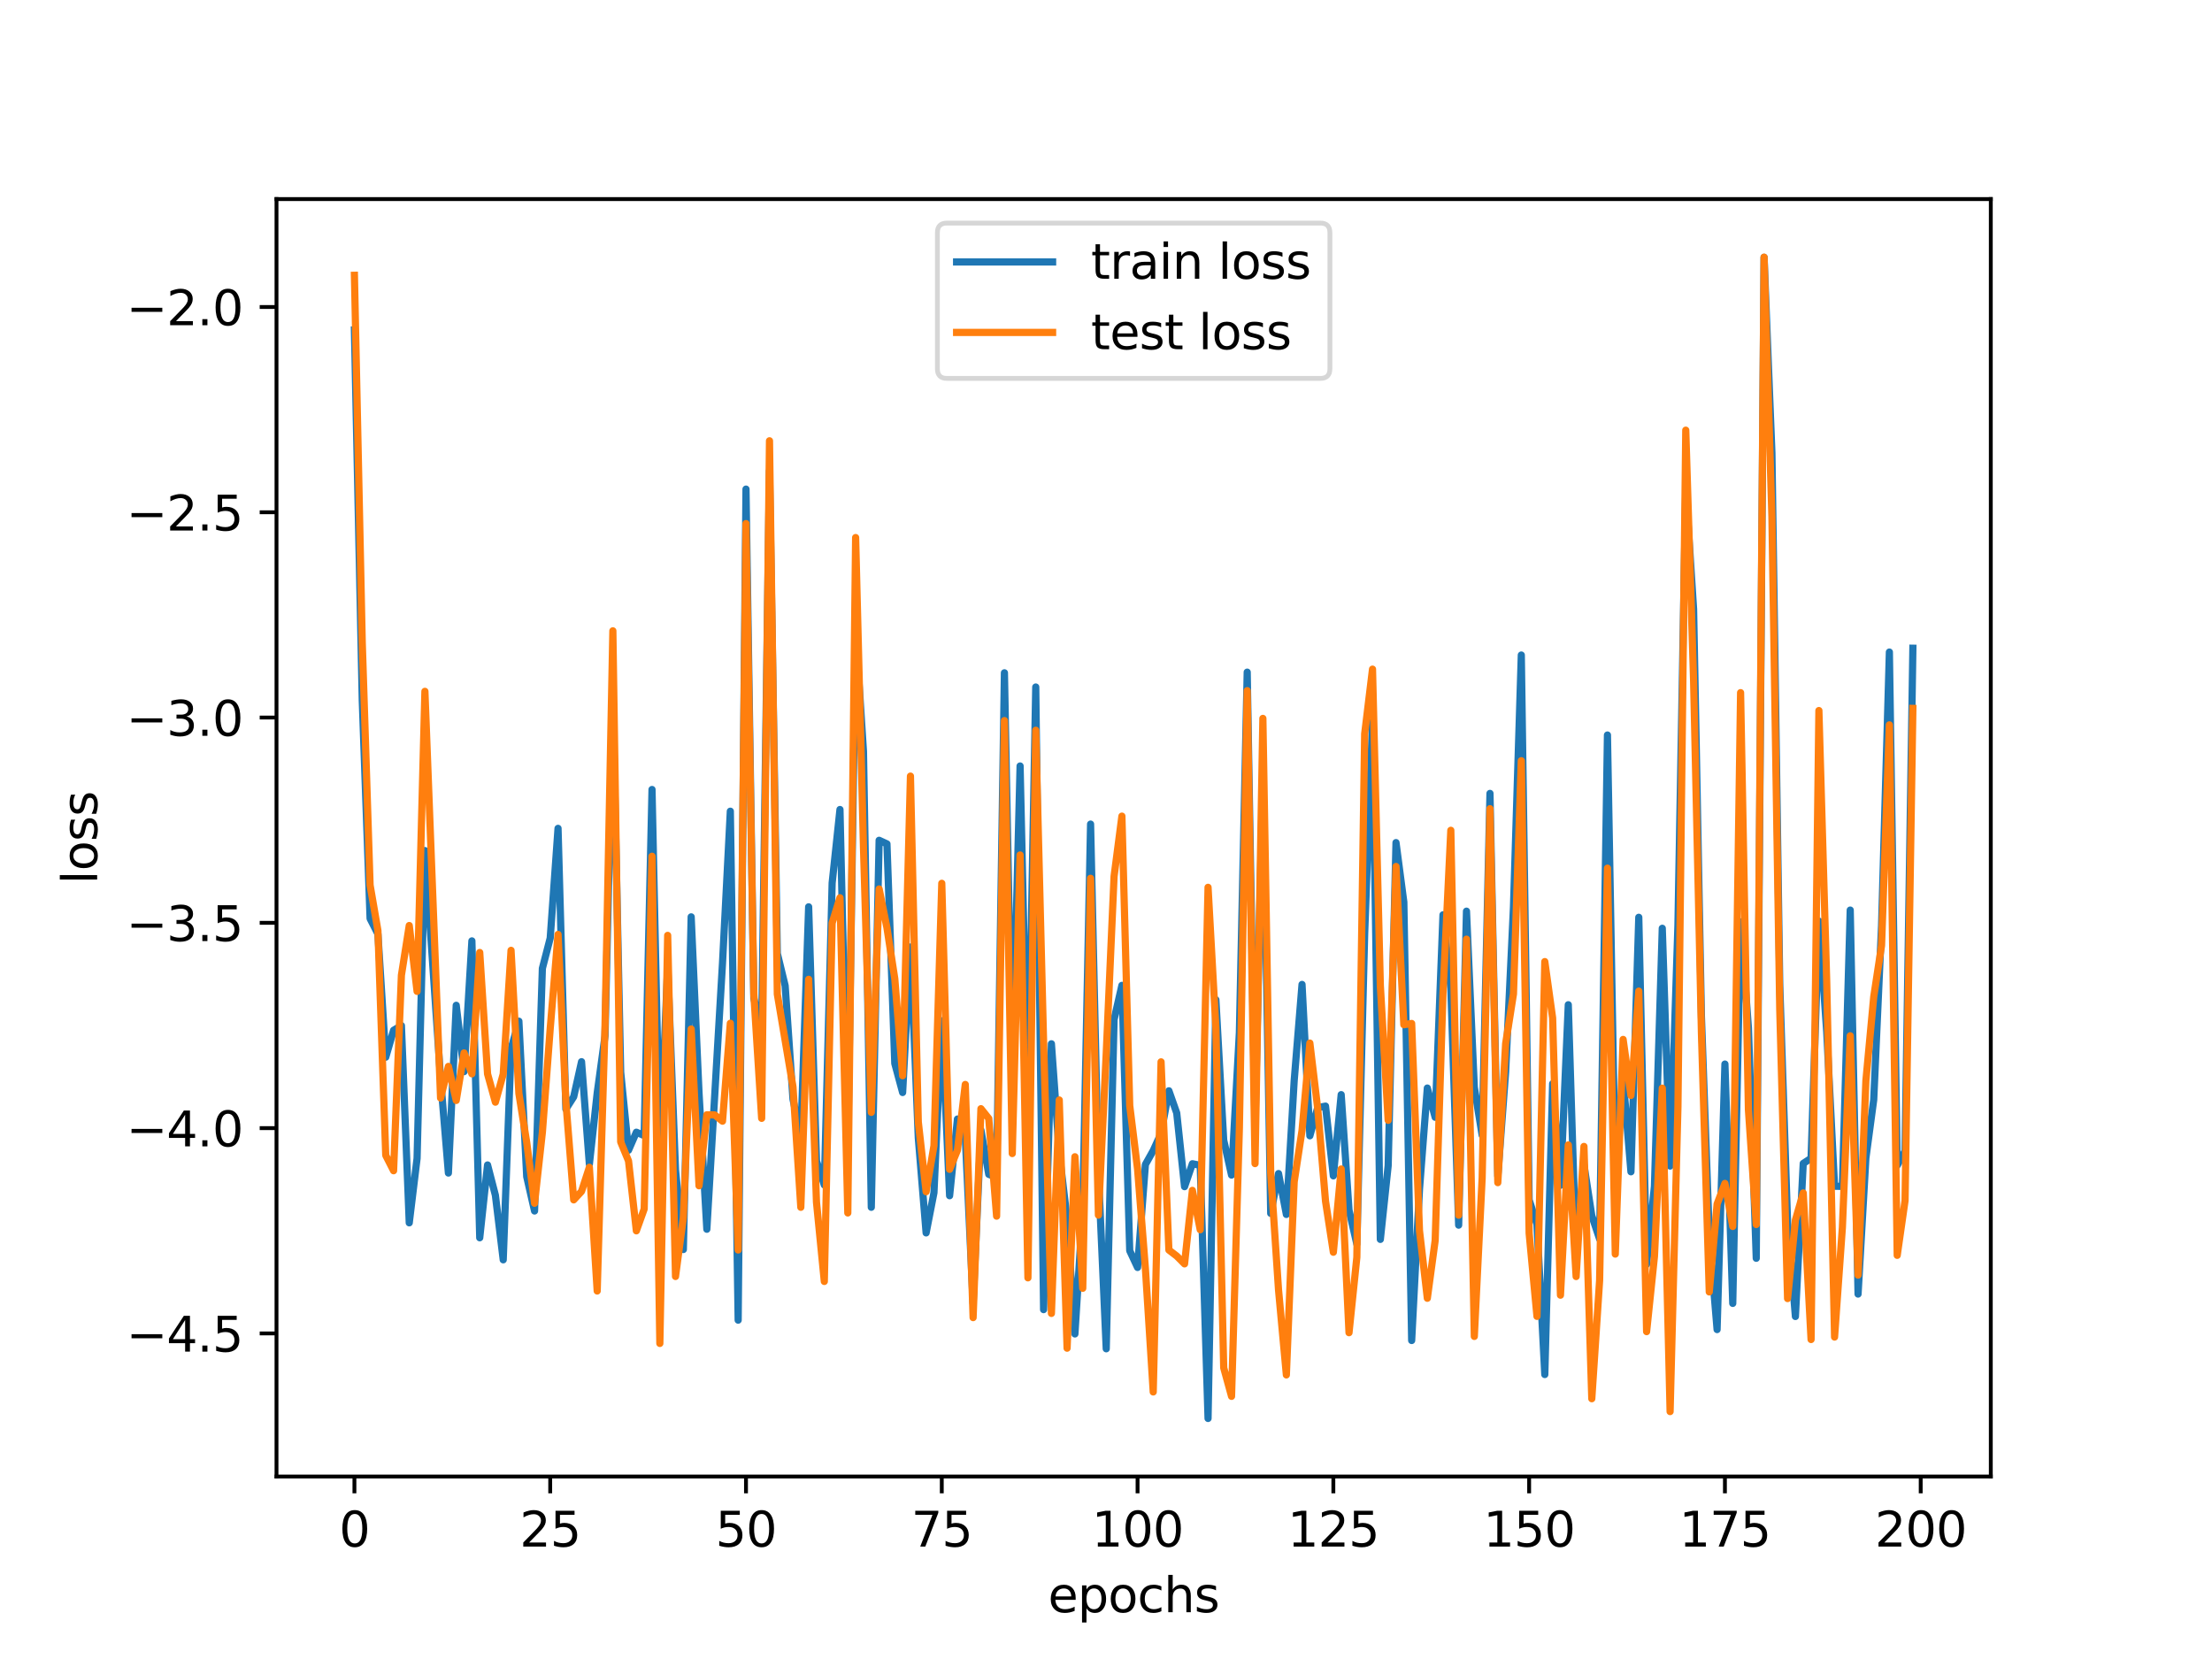 <?xml version="1.0" encoding="utf-8" standalone="no"?>
<!DOCTYPE svg PUBLIC "-//W3C//DTD SVG 1.1//EN"
  "http://www.w3.org/Graphics/SVG/1.1/DTD/svg11.dtd">
<svg xmlns:xlink="http://www.w3.org/1999/xlink" width="460.8pt" height="345.6pt" viewBox="0 0 460.8 345.6" xmlns="http://www.w3.org/2000/svg" version="1.1">
 <defs>
  <style type="text/css">*{stroke-linejoin: round; stroke-linecap: butt}</style>
 </defs>
 <g id="figure_1">
  <g id="patch_1">
   <path d="M 0 345.6 
L 460.8 345.6 
L 460.8 0 
L 0 0 
z
" style="fill: #ffffff"/>
  </g>
  <g id="axes_1">
   <g id="patch_2">
    <path d="M 57.6 307.584 
L 414.72 307.584 
L 414.72 41.472 
L 57.6 41.472 
z
" style="fill: #ffffff"/>
   </g>
   <g id="matplotlib.axis_1">
    <g id="xtick_1">
     <g id="line2d_1">
      <defs>
       <path id="mb06f5c9e51" d="M 0 0 
L 0 3.5 
" style="stroke: #000000; stroke-width: 0.8"/>
      </defs>
      <g>
       <use xlink:href="#mb06f5c9e51" x="73.833" y="307.584" style="stroke: #000000; stroke-width: 0.8"/>
      </g>
     </g>
     <g id="text_1">
      <!-- 0 -->
      <g transform="translate(70.651 322.182) scale(0.1 -0.1)">
       <defs>
        <path id="DejaVuSans-30" d="M 2034 4250 
Q 1547 4250 1301 3770 
Q 1056 3291 1056 2328 
Q 1056 1369 1301 889 
Q 1547 409 2034 409 
Q 2525 409 2770 889 
Q 3016 1369 3016 2328 
Q 3016 3291 2770 3770 
Q 2525 4250 2034 4250 
z
M 2034 4750 
Q 2819 4750 3233 4129 
Q 3647 3509 3647 2328 
Q 3647 1150 3233 529 
Q 2819 -91 2034 -91 
Q 1250 -91 836 529 
Q 422 1150 422 2328 
Q 422 3509 836 4129 
Q 1250 4750 2034 4750 
z
" transform="scale(0.016)"/>
       </defs>
       <use xlink:href="#DejaVuSans-30"/>
      </g>
     </g>
    </g>
    <g id="xtick_2">
     <g id="line2d_2">
      <g>
       <use xlink:href="#mb06f5c9e51" x="114.618" y="307.584" style="stroke: #000000; stroke-width: 0.8"/>
      </g>
     </g>
     <g id="text_2">
      <!-- 25 -->
      <g transform="translate(108.256 322.182) scale(0.1 -0.1)">
       <defs>
        <path id="DejaVuSans-32" d="M 1228 531 
L 3431 531 
L 3431 0 
L 469 0 
L 469 531 
Q 828 903 1448 1529 
Q 2069 2156 2228 2338 
Q 2531 2678 2651 2914 
Q 2772 3150 2772 3378 
Q 2772 3750 2511 3984 
Q 2250 4219 1831 4219 
Q 1534 4219 1204 4116 
Q 875 4013 500 3803 
L 500 4441 
Q 881 4594 1212 4672 
Q 1544 4750 1819 4750 
Q 2544 4750 2975 4387 
Q 3406 4025 3406 3419 
Q 3406 3131 3298 2873 
Q 3191 2616 2906 2266 
Q 2828 2175 2409 1742 
Q 1991 1309 1228 531 
z
" transform="scale(0.016)"/>
        <path id="DejaVuSans-35" d="M 691 4666 
L 3169 4666 
L 3169 4134 
L 1269 4134 
L 1269 2991 
Q 1406 3038 1543 3061 
Q 1681 3084 1819 3084 
Q 2600 3084 3056 2656 
Q 3513 2228 3513 1497 
Q 3513 744 3044 326 
Q 2575 -91 1722 -91 
Q 1428 -91 1123 -41 
Q 819 9 494 109 
L 494 744 
Q 775 591 1075 516 
Q 1375 441 1709 441 
Q 2250 441 2565 725 
Q 2881 1009 2881 1497 
Q 2881 1984 2565 2268 
Q 2250 2553 1709 2553 
Q 1456 2553 1204 2497 
Q 953 2441 691 2322 
L 691 4666 
z
" transform="scale(0.016)"/>
       </defs>
       <use xlink:href="#DejaVuSans-32"/>
       <use xlink:href="#DejaVuSans-35" x="63.623"/>
      </g>
     </g>
    </g>
    <g id="xtick_3">
     <g id="line2d_3">
      <g>
       <use xlink:href="#mb06f5c9e51" x="155.404" y="307.584" style="stroke: #000000; stroke-width: 0.8"/>
      </g>
     </g>
     <g id="text_3">
      <!-- 50 -->
      <g transform="translate(149.042 322.182) scale(0.1 -0.1)">
       <use xlink:href="#DejaVuSans-35"/>
       <use xlink:href="#DejaVuSans-30" x="63.623"/>
      </g>
     </g>
    </g>
    <g id="xtick_4">
     <g id="line2d_4">
      <g>
       <use xlink:href="#mb06f5c9e51" x="196.19" y="307.584" style="stroke: #000000; stroke-width: 0.8"/>
      </g>
     </g>
     <g id="text_4">
      <!-- 75 -->
      <g transform="translate(189.827 322.182) scale(0.1 -0.1)">
       <defs>
        <path id="DejaVuSans-37" d="M 525 4666 
L 3525 4666 
L 3525 4397 
L 1831 0 
L 1172 0 
L 2766 4134 
L 525 4134 
L 525 4666 
z
" transform="scale(0.016)"/>
       </defs>
       <use xlink:href="#DejaVuSans-37"/>
       <use xlink:href="#DejaVuSans-35" x="63.623"/>
      </g>
     </g>
    </g>
    <g id="xtick_5">
     <g id="line2d_5">
      <g>
       <use xlink:href="#mb06f5c9e51" x="236.976" y="307.584" style="stroke: #000000; stroke-width: 0.8"/>
      </g>
     </g>
     <g id="text_5">
      <!-- 100 -->
      <g transform="translate(227.432 322.182) scale(0.1 -0.1)">
       <defs>
        <path id="DejaVuSans-31" d="M 794 531 
L 1825 531 
L 1825 4091 
L 703 3866 
L 703 4441 
L 1819 4666 
L 2450 4666 
L 2450 531 
L 3481 531 
L 3481 0 
L 794 0 
L 794 531 
z
" transform="scale(0.016)"/>
       </defs>
       <use xlink:href="#DejaVuSans-31"/>
       <use xlink:href="#DejaVuSans-30" x="63.623"/>
       <use xlink:href="#DejaVuSans-30" x="127.246"/>
      </g>
     </g>
    </g>
    <g id="xtick_6">
     <g id="line2d_6">
      <g>
       <use xlink:href="#mb06f5c9e51" x="277.761" y="307.584" style="stroke: #000000; stroke-width: 0.8"/>
      </g>
     </g>
     <g id="text_6">
      <!-- 125 -->
      <g transform="translate(268.218 322.182) scale(0.1 -0.1)">
       <use xlink:href="#DejaVuSans-31"/>
       <use xlink:href="#DejaVuSans-32" x="63.623"/>
       <use xlink:href="#DejaVuSans-35" x="127.246"/>
      </g>
     </g>
    </g>
    <g id="xtick_7">
     <g id="line2d_7">
      <g>
       <use xlink:href="#mb06f5c9e51" x="318.547" y="307.584" style="stroke: #000000; stroke-width: 0.8"/>
      </g>
     </g>
     <g id="text_7">
      <!-- 150 -->
      <g transform="translate(309.003 322.182) scale(0.1 -0.1)">
       <use xlink:href="#DejaVuSans-31"/>
       <use xlink:href="#DejaVuSans-35" x="63.623"/>
       <use xlink:href="#DejaVuSans-30" x="127.246"/>
      </g>
     </g>
    </g>
    <g id="xtick_8">
     <g id="line2d_8">
      <g>
       <use xlink:href="#mb06f5c9e51" x="359.333" y="307.584" style="stroke: #000000; stroke-width: 0.8"/>
      </g>
     </g>
     <g id="text_8">
      <!-- 175 -->
      <g transform="translate(349.789 322.182) scale(0.1 -0.1)">
       <use xlink:href="#DejaVuSans-31"/>
       <use xlink:href="#DejaVuSans-37" x="63.623"/>
       <use xlink:href="#DejaVuSans-35" x="127.246"/>
      </g>
     </g>
    </g>
    <g id="xtick_9">
     <g id="line2d_9">
      <g>
       <use xlink:href="#mb06f5c9e51" x="400.119" y="307.584" style="stroke: #000000; stroke-width: 0.8"/>
      </g>
     </g>
     <g id="text_9">
      <!-- 200 -->
      <g transform="translate(390.575 322.182) scale(0.1 -0.1)">
       <use xlink:href="#DejaVuSans-32"/>
       <use xlink:href="#DejaVuSans-30" x="63.623"/>
       <use xlink:href="#DejaVuSans-30" x="127.246"/>
      </g>
     </g>
    </g>
    <g id="text_10">
     <!-- epochs -->
     <g transform="translate(218.327 335.861) scale(0.1 -0.1)">
      <defs>
       <path id="DejaVuSans-65" d="M 3597 1894 
L 3597 1613 
L 953 1613 
Q 991 1019 1311 708 
Q 1631 397 2203 397 
Q 2534 397 2845 478 
Q 3156 559 3463 722 
L 3463 178 
Q 3153 47 2828 -22 
Q 2503 -91 2169 -91 
Q 1331 -91 842 396 
Q 353 884 353 1716 
Q 353 2575 817 3079 
Q 1281 3584 2069 3584 
Q 2775 3584 3186 3129 
Q 3597 2675 3597 1894 
z
M 3022 2063 
Q 3016 2534 2758 2815 
Q 2500 3097 2075 3097 
Q 1594 3097 1305 2825 
Q 1016 2553 972 2059 
L 3022 2063 
z
" transform="scale(0.016)"/>
       <path id="DejaVuSans-70" d="M 1159 525 
L 1159 -1331 
L 581 -1331 
L 581 3500 
L 1159 3500 
L 1159 2969 
Q 1341 3281 1617 3432 
Q 1894 3584 2278 3584 
Q 2916 3584 3314 3078 
Q 3713 2572 3713 1747 
Q 3713 922 3314 415 
Q 2916 -91 2278 -91 
Q 1894 -91 1617 61 
Q 1341 213 1159 525 
z
M 3116 1747 
Q 3116 2381 2855 2742 
Q 2594 3103 2138 3103 
Q 1681 3103 1420 2742 
Q 1159 2381 1159 1747 
Q 1159 1113 1420 752 
Q 1681 391 2138 391 
Q 2594 391 2855 752 
Q 3116 1113 3116 1747 
z
" transform="scale(0.016)"/>
       <path id="DejaVuSans-6f" d="M 1959 3097 
Q 1497 3097 1228 2736 
Q 959 2375 959 1747 
Q 959 1119 1226 758 
Q 1494 397 1959 397 
Q 2419 397 2687 759 
Q 2956 1122 2956 1747 
Q 2956 2369 2687 2733 
Q 2419 3097 1959 3097 
z
M 1959 3584 
Q 2709 3584 3137 3096 
Q 3566 2609 3566 1747 
Q 3566 888 3137 398 
Q 2709 -91 1959 -91 
Q 1206 -91 779 398 
Q 353 888 353 1747 
Q 353 2609 779 3096 
Q 1206 3584 1959 3584 
z
" transform="scale(0.016)"/>
       <path id="DejaVuSans-63" d="M 3122 3366 
L 3122 2828 
Q 2878 2963 2633 3030 
Q 2388 3097 2138 3097 
Q 1578 3097 1268 2742 
Q 959 2388 959 1747 
Q 959 1106 1268 751 
Q 1578 397 2138 397 
Q 2388 397 2633 464 
Q 2878 531 3122 666 
L 3122 134 
Q 2881 22 2623 -34 
Q 2366 -91 2075 -91 
Q 1284 -91 818 406 
Q 353 903 353 1747 
Q 353 2603 823 3093 
Q 1294 3584 2113 3584 
Q 2378 3584 2631 3529 
Q 2884 3475 3122 3366 
z
" transform="scale(0.016)"/>
       <path id="DejaVuSans-68" d="M 3513 2113 
L 3513 0 
L 2938 0 
L 2938 2094 
Q 2938 2591 2744 2837 
Q 2550 3084 2163 3084 
Q 1697 3084 1428 2787 
Q 1159 2491 1159 1978 
L 1159 0 
L 581 0 
L 581 4863 
L 1159 4863 
L 1159 2956 
Q 1366 3272 1645 3428 
Q 1925 3584 2291 3584 
Q 2894 3584 3203 3211 
Q 3513 2838 3513 2113 
z
" transform="scale(0.016)"/>
       <path id="DejaVuSans-73" d="M 2834 3397 
L 2834 2853 
Q 2591 2978 2328 3040 
Q 2066 3103 1784 3103 
Q 1356 3103 1142 2972 
Q 928 2841 928 2578 
Q 928 2378 1081 2264 
Q 1234 2150 1697 2047 
L 1894 2003 
Q 2506 1872 2764 1633 
Q 3022 1394 3022 966 
Q 3022 478 2636 193 
Q 2250 -91 1575 -91 
Q 1294 -91 989 -36 
Q 684 19 347 128 
L 347 722 
Q 666 556 975 473 
Q 1284 391 1588 391 
Q 1994 391 2212 530 
Q 2431 669 2431 922 
Q 2431 1156 2273 1281 
Q 2116 1406 1581 1522 
L 1381 1569 
Q 847 1681 609 1914 
Q 372 2147 372 2553 
Q 372 3047 722 3315 
Q 1072 3584 1716 3584 
Q 2034 3584 2315 3537 
Q 2597 3491 2834 3397 
z
" transform="scale(0.016)"/>
      </defs>
      <use xlink:href="#DejaVuSans-65"/>
      <use xlink:href="#DejaVuSans-70" x="61.523"/>
      <use xlink:href="#DejaVuSans-6f" x="125"/>
      <use xlink:href="#DejaVuSans-63" x="186.182"/>
      <use xlink:href="#DejaVuSans-68" x="241.162"/>
      <use xlink:href="#DejaVuSans-73" x="304.541"/>
     </g>
    </g>
   </g>
   <g id="matplotlib.axis_2">
    <g id="ytick_1">
     <g id="line2d_10">
      <defs>
       <path id="m2966788640" d="M 0 0 
L -3.5 0 
" style="stroke: #000000; stroke-width: 0.8"/>
      </defs>
      <g>
       <use xlink:href="#m2966788640" x="57.6" y="277.772" style="stroke: #000000; stroke-width: 0.8"/>
      </g>
     </g>
     <g id="text_11">
      <!-- −4.5 -->
      <g transform="translate(26.317 281.571) scale(0.1 -0.1)">
       <defs>
        <path id="DejaVuSans-2212" d="M 678 2272 
L 4684 2272 
L 4684 1741 
L 678 1741 
L 678 2272 
z
" transform="scale(0.016)"/>
        <path id="DejaVuSans-34" d="M 2419 4116 
L 825 1625 
L 2419 1625 
L 2419 4116 
z
M 2253 4666 
L 3047 4666 
L 3047 1625 
L 3713 1625 
L 3713 1100 
L 3047 1100 
L 3047 0 
L 2419 0 
L 2419 1100 
L 313 1100 
L 313 1709 
L 2253 4666 
z
" transform="scale(0.016)"/>
        <path id="DejaVuSans-2e" d="M 684 794 
L 1344 794 
L 1344 0 
L 684 0 
L 684 794 
z
" transform="scale(0.016)"/>
       </defs>
       <use xlink:href="#DejaVuSans-2212"/>
       <use xlink:href="#DejaVuSans-34" x="83.789"/>
       <use xlink:href="#DejaVuSans-2e" x="147.412"/>
       <use xlink:href="#DejaVuSans-35" x="179.199"/>
      </g>
     </g>
    </g>
    <g id="ytick_2">
     <g id="line2d_11">
      <g>
       <use xlink:href="#m2966788640" x="57.6" y="235.008" style="stroke: #000000; stroke-width: 0.8"/>
      </g>
     </g>
     <g id="text_12">
      <!-- −4.0 -->
      <g transform="translate(26.317 238.807) scale(0.1 -0.1)">
       <use xlink:href="#DejaVuSans-2212"/>
       <use xlink:href="#DejaVuSans-34" x="83.789"/>
       <use xlink:href="#DejaVuSans-2e" x="147.412"/>
       <use xlink:href="#DejaVuSans-30" x="179.199"/>
      </g>
     </g>
    </g>
    <g id="ytick_3">
     <g id="line2d_12">
      <g>
       <use xlink:href="#m2966788640" x="57.6" y="192.244" style="stroke: #000000; stroke-width: 0.8"/>
      </g>
     </g>
     <g id="text_13">
      <!-- −3.5 -->
      <g transform="translate(26.317 196.043) scale(0.1 -0.1)">
       <defs>
        <path id="DejaVuSans-33" d="M 2597 2516 
Q 3050 2419 3304 2112 
Q 3559 1806 3559 1356 
Q 3559 666 3084 287 
Q 2609 -91 1734 -91 
Q 1441 -91 1130 -33 
Q 819 25 488 141 
L 488 750 
Q 750 597 1062 519 
Q 1375 441 1716 441 
Q 2309 441 2620 675 
Q 2931 909 2931 1356 
Q 2931 1769 2642 2001 
Q 2353 2234 1838 2234 
L 1294 2234 
L 1294 2753 
L 1863 2753 
Q 2328 2753 2575 2939 
Q 2822 3125 2822 3475 
Q 2822 3834 2567 4026 
Q 2313 4219 1838 4219 
Q 1578 4219 1281 4162 
Q 984 4106 628 3988 
L 628 4550 
Q 988 4650 1302 4700 
Q 1616 4750 1894 4750 
Q 2613 4750 3031 4423 
Q 3450 4097 3450 3541 
Q 3450 3153 3228 2886 
Q 3006 2619 2597 2516 
z
" transform="scale(0.016)"/>
       </defs>
       <use xlink:href="#DejaVuSans-2212"/>
       <use xlink:href="#DejaVuSans-33" x="83.789"/>
       <use xlink:href="#DejaVuSans-2e" x="147.412"/>
       <use xlink:href="#DejaVuSans-35" x="179.199"/>
      </g>
     </g>
    </g>
    <g id="ytick_4">
     <g id="line2d_13">
      <g>
       <use xlink:href="#m2966788640" x="57.6" y="149.479" style="stroke: #000000; stroke-width: 0.8"/>
      </g>
     </g>
     <g id="text_14">
      <!-- −3.0 -->
      <g transform="translate(26.317 153.279) scale(0.1 -0.1)">
       <use xlink:href="#DejaVuSans-2212"/>
       <use xlink:href="#DejaVuSans-33" x="83.789"/>
       <use xlink:href="#DejaVuSans-2e" x="147.412"/>
       <use xlink:href="#DejaVuSans-30" x="179.199"/>
      </g>
     </g>
    </g>
    <g id="ytick_5">
     <g id="line2d_14">
      <g>
       <use xlink:href="#m2966788640" x="57.6" y="106.715" style="stroke: #000000; stroke-width: 0.8"/>
      </g>
     </g>
     <g id="text_15">
      <!-- −2.5 -->
      <g transform="translate(26.317 110.514) scale(0.1 -0.1)">
       <use xlink:href="#DejaVuSans-2212"/>
       <use xlink:href="#DejaVuSans-32" x="83.789"/>
       <use xlink:href="#DejaVuSans-2e" x="147.412"/>
       <use xlink:href="#DejaVuSans-35" x="179.199"/>
      </g>
     </g>
    </g>
    <g id="ytick_6">
     <g id="line2d_15">
      <g>
       <use xlink:href="#m2966788640" x="57.6" y="63.951" style="stroke: #000000; stroke-width: 0.8"/>
      </g>
     </g>
     <g id="text_16">
      <!-- −2.0 -->
      <g transform="translate(26.317 67.75) scale(0.1 -0.1)">
       <use xlink:href="#DejaVuSans-2212"/>
       <use xlink:href="#DejaVuSans-32" x="83.789"/>
       <use xlink:href="#DejaVuSans-2e" x="147.412"/>
       <use xlink:href="#DejaVuSans-30" x="179.199"/>
      </g>
     </g>
    </g>
    <g id="text_17">
     <!-- loss -->
     <g transform="translate(20.238 184.186) rotate(-90) scale(0.1 -0.1)">
      <defs>
       <path id="DejaVuSans-6c" d="M 603 4863 
L 1178 4863 
L 1178 0 
L 603 0 
L 603 4863 
z
" transform="scale(0.016)"/>
      </defs>
      <use xlink:href="#DejaVuSans-6c"/>
      <use xlink:href="#DejaVuSans-6f" x="27.783"/>
      <use xlink:href="#DejaVuSans-73" x="88.965"/>
      <use xlink:href="#DejaVuSans-73" x="141.064"/>
     </g>
    </g>
   </g>
   <g id="line2d_16">
    <path d="M 73.833 68.731 
L 75.464 145.888 
L 77.096 191.362 
L 78.727 194.559 
L 80.358 220.229 
L 81.99 214.628 
L 83.621 213.649 
L 85.253 254.738 
L 86.884 241.309 
L 88.516 177.186 
L 91.778 224.678 
L 93.41 244.366 
L 95.041 209.422 
L 96.673 223.239 
L 98.304 196.006 
L 99.936 257.852 
L 101.567 242.68 
L 103.198 248.995 
L 104.83 262.443 
L 106.461 218.493 
L 108.093 212.732 
L 109.724 245.112 
L 111.356 252.271 
L 112.987 201.732 
L 114.618 195.425 
L 116.25 172.562 
L 117.881 231.05 
L 119.513 228.482 
L 121.144 221.173 
L 122.776 242.527 
L 124.407 227.688 
L 126.038 215.798 
L 127.67 145.849 
L 129.301 223.363 
L 130.933 239.61 
L 132.564 235.859 
L 134.196 236.557 
L 135.827 164.465 
L 137.458 240.597 
L 139.09 201.254 
L 140.721 243.695 
L 142.353 260.296 
L 143.984 190.997 
L 145.616 227.608 
L 147.247 256.074 
L 150.51 200.642 
L 152.141 168.99 
L 153.773 275.012 
L 155.404 101.891 
L 157.036 207.975 
L 158.667 214.531 
L 160.299 98.069 
L 161.93 198.632 
L 163.561 205.336 
L 165.193 228.976 
L 166.824 236.859 
L 168.456 188.907 
L 170.087 241.864 
L 171.719 246.853 
L 173.35 183.951 
L 174.981 168.633 
L 176.613 239.541 
L 178.244 131.35 
L 179.876 156.507 
L 181.507 251.5 
L 183.139 175.047 
L 184.77 175.801 
L 186.401 221.542 
L 188.033 227.589 
L 189.664 197.276 
L 191.296 237.017 
L 192.927 256.834 
L 194.559 248.468 
L 196.19 212.645 
L 197.821 249.093 
L 199.453 233.117 
L 201.084 236.737 
L 202.716 271.484 
L 204.347 235.432 
L 205.979 244.634 
L 207.61 245.255 
L 209.241 140.159 
L 210.873 224.679 
L 212.504 159.566 
L 214.136 231.659 
L 215.767 143.119 
L 217.399 272.816 
L 219.03 217.439 
L 220.661 240.144 
L 222.293 253.935 
L 223.924 277.883 
L 225.556 251.828 
L 227.187 171.673 
L 228.819 244.377 
L 230.45 280.975 
L 232.081 212.394 
L 233.713 205.272 
L 235.344 260.547 
L 236.976 264.033 
L 238.607 242.591 
L 240.239 239.683 
L 241.87 236.096 
L 243.501 227.233 
L 245.133 231.863 
L 246.764 247.202 
L 248.396 242.431 
L 250.027 242.757 
L 251.659 295.488 
L 253.29 208.266 
L 254.921 237.519 
L 256.553 244.792 
L 258.184 215.125 
L 259.816 140.021 
L 261.447 234.948 
L 263.079 160.172 
L 264.71 252.77 
L 266.341 244.475 
L 267.973 252.991 
L 269.604 225.087 
L 271.236 205.077 
L 272.867 236.607 
L 274.499 230.748 
L 276.13 230.422 
L 277.761 244.952 
L 279.393 228.033 
L 281.024 252.078 
L 282.656 259.161 
L 284.287 194.479 
L 285.919 150.341 
L 287.55 258.188 
L 289.181 242.829 
L 290.813 175.528 
L 292.444 187.92 
L 294.076 279.251 
L 295.707 247.723 
L 297.339 226.658 
L 298.97 232.745 
L 300.601 190.577 
L 302.233 205.91 
L 303.864 255.22 
L 305.496 189.814 
L 307.127 226.477 
L 308.759 236.495 
L 310.39 165.28 
L 312.021 244.996 
L 313.653 223.266 
L 315.284 188.972 
L 316.916 136.456 
L 318.547 249.953 
L 320.179 255.066 
L 321.81 286.34 
L 323.441 225.755 
L 325.073 246.918 
L 326.704 209.305 
L 328.336 261.954 
L 329.967 242.664 
L 331.599 253.255 
L 333.23 258.113 
L 334.862 153.118 
L 336.493 244.524 
L 338.124 224.689 
L 339.756 244.103 
L 341.387 191.089 
L 343.019 263.388 
L 344.65 247.09 
L 346.282 193.378 
L 347.913 242.91 
L 349.544 192.75 
L 351.176 101.704 
L 352.807 126.914 
L 354.439 211.731 
L 356.07 257.451 
L 357.702 276.973 
L 359.333 221.664 
L 360.964 271.521 
L 362.596 192.037 
L 364.227 214.112 
L 365.859 262.123 
L 367.49 53.608 
L 369.122 94.324 
L 370.753 205.103 
L 372.384 254.672 
L 374.016 274.249 
L 375.647 242.364 
L 377.279 241.295 
L 378.91 191.888 
L 380.542 214.985 
L 382.173 247.111 
L 383.804 247.15 
L 385.436 189.585 
L 387.067 269.575 
L 388.699 241.249 
L 390.33 229.101 
L 391.962 192.845 
L 393.593 135.837 
L 395.224 242.772 
L 396.856 239.819 
L 398.487 135.035 
L 398.487 135.035 
" clip-path="url(#pc1ccefd1a4)" style="fill: none; stroke: #1f77b4; stroke-width: 1.5; stroke-linecap: square"/>
   </g>
   <g id="line2d_17">
    <path d="M 73.833 57.347 
L 75.464 133.836 
L 77.096 184.383 
L 78.727 193.861 
L 80.358 240.679 
L 81.99 243.886 
L 83.621 203.165 
L 85.253 192.803 
L 86.884 206.522 
L 88.516 144.018 
L 91.778 228.744 
L 93.41 222.147 
L 95.041 229.243 
L 96.673 219.344 
L 98.304 223.696 
L 99.936 198.418 
L 101.567 223.717 
L 103.198 229.599 
L 104.83 223.747 
L 106.461 197.973 
L 108.093 227.795 
L 109.724 237.984 
L 111.356 250.662 
L 112.987 235.889 
L 114.618 214.273 
L 116.25 194.655 
L 117.881 229.547 
L 119.513 249.951 
L 121.144 248.191 
L 122.776 243.161 
L 124.407 268.94 
L 126.038 213.582 
L 127.67 131.412 
L 129.301 237.886 
L 130.933 241.837 
L 132.564 256.403 
L 134.196 251.853 
L 135.827 178.372 
L 137.458 279.863 
L 139.09 194.854 
L 140.721 265.913 
L 142.353 253.642 
L 143.984 214.364 
L 145.616 247.016 
L 147.247 232.232 
L 148.879 232.255 
L 150.51 233.562 
L 152.141 213.16 
L 153.773 260.391 
L 155.404 109.072 
L 157.036 207.109 
L 158.667 232.971 
L 160.299 91.825 
L 161.93 207.099 
L 165.193 226.427 
L 166.824 251.503 
L 168.456 204.012 
L 170.087 250.431 
L 171.719 266.949 
L 173.35 192.284 
L 174.981 187.021 
L 176.613 252.679 
L 178.244 111.981 
L 179.876 176.495 
L 181.507 231.726 
L 183.139 185.195 
L 184.77 193.284 
L 186.401 203.882 
L 188.033 224.093 
L 189.664 161.677 
L 191.296 233.7 
L 192.927 248.255 
L 194.559 238.678 
L 196.19 184.007 
L 197.821 243.592 
L 199.453 239.61 
L 201.084 225.912 
L 202.716 274.482 
L 204.347 230.961 
L 205.979 233.01 
L 207.61 253.348 
L 209.241 150.117 
L 210.873 240.302 
L 212.504 178.107 
L 214.136 266.197 
L 215.767 152.13 
L 217.399 217.076 
L 219.03 273.607 
L 220.661 229.144 
L 222.293 280.853 
L 223.924 240.97 
L 225.556 268.373 
L 227.187 182.967 
L 228.819 253.131 
L 230.45 219.432 
L 232.081 182.565 
L 233.713 170.016 
L 235.344 230.314 
L 236.976 243.518 
L 238.607 264.225 
L 240.239 289.969 
L 241.87 221.203 
L 243.501 260.403 
L 245.133 261.654 
L 246.764 263.288 
L 248.396 247.976 
L 250.027 256.176 
L 251.659 184.845 
L 253.29 214.121 
L 254.921 284.942 
L 256.553 290.886 
L 258.184 235.021 
L 259.816 143.881 
L 261.447 242.399 
L 263.079 149.657 
L 264.71 244.309 
L 266.341 268.72 
L 267.973 286.419 
L 269.604 246.178 
L 271.236 235.496 
L 272.867 217.291 
L 274.499 230.897 
L 276.13 250.227 
L 277.761 260.864 
L 279.393 243.524 
L 281.024 277.622 
L 282.656 261.914 
L 284.287 152.857 
L 285.919 139.396 
L 287.55 205.295 
L 289.181 233.382 
L 290.813 180.508 
L 292.444 213.468 
L 294.076 213.207 
L 295.707 256.38 
L 297.339 270.454 
L 298.97 258.428 
L 300.601 206.987 
L 302.233 172.968 
L 303.864 253.141 
L 305.496 195.651 
L 307.127 278.402 
L 308.759 245.405 
L 310.39 168.461 
L 312.021 246.365 
L 313.653 217.403 
L 315.284 207.053 
L 316.916 158.476 
L 318.547 256.908 
L 320.179 274.223 
L 321.81 200.318 
L 323.441 212.075 
L 325.073 269.809 
L 326.704 238.507 
L 328.336 265.925 
L 329.967 238.821 
L 331.599 291.378 
L 333.23 266.715 
L 334.862 180.855 
L 336.493 261.249 
L 338.124 216.532 
L 339.756 228.206 
L 341.387 206.475 
L 343.019 277.402 
L 344.65 261.755 
L 346.282 226.681 
L 347.913 294.056 
L 349.544 230.607 
L 351.176 89.613 
L 352.807 141.848 
L 354.439 215.235 
L 356.07 269.133 
L 357.702 250.825 
L 359.333 246.531 
L 360.964 255.493 
L 362.596 144.29 
L 364.227 231.167 
L 365.859 255.088 
L 367.49 53.568 
L 369.122 107.683 
L 370.753 210.245 
L 372.384 270.514 
L 374.016 254.163 
L 375.647 248.513 
L 377.279 279.046 
L 378.91 148.02 
L 380.542 204.668 
L 382.173 278.532 
L 383.804 255.664 
L 385.436 215.778 
L 387.067 265.624 
L 388.699 225.138 
L 390.33 207.672 
L 391.962 196.961 
L 393.593 150.999 
L 395.224 261.51 
L 396.856 250.118 
L 398.487 147.57 
L 398.487 147.57 
" clip-path="url(#pc1ccefd1a4)" style="fill: none; stroke: #ff7f0e; stroke-width: 1.5; stroke-linecap: square"/>
   </g>
   <g id="patch_3">
    <path d="M 57.6 307.584 
L 57.6 41.472 
" style="fill: none; stroke: #000000; stroke-width: 0.8; stroke-linejoin: miter; stroke-linecap: square"/>
   </g>
   <g id="patch_4">
    <path d="M 414.72 307.584 
L 414.72 41.472 
" style="fill: none; stroke: #000000; stroke-width: 0.8; stroke-linejoin: miter; stroke-linecap: square"/>
   </g>
   <g id="patch_5">
    <path d="M 57.6 307.584 
L 414.72 307.584 
" style="fill: none; stroke: #000000; stroke-width: 0.8; stroke-linejoin: miter; stroke-linecap: square"/>
   </g>
   <g id="patch_6">
    <path d="M 57.6 41.472 
L 414.72 41.472 
" style="fill: none; stroke: #000000; stroke-width: 0.8; stroke-linejoin: miter; stroke-linecap: square"/>
   </g>
   <g id="legend_1">
    <g id="patch_7">
     <path d="M 197.276 78.828 
L 275.044 78.828 
Q 277.044 78.828 277.044 76.828 
L 277.044 48.472 
Q 277.044 46.472 275.044 46.472 
L 197.276 46.472 
Q 195.276 46.472 195.276 48.472 
L 195.276 76.828 
Q 195.276 78.828 197.276 78.828 
z
" style="fill: #ffffff; opacity: 0.8; stroke: #cccccc; stroke-linejoin: miter"/>
    </g>
    <g id="line2d_18">
     <path d="M 199.276 54.57 
L 209.276 54.57 
L 219.276 54.57 
" style="fill: none; stroke: #1f77b4; stroke-width: 1.5; stroke-linecap: square"/>
    </g>
    <g id="text_18">
     <!-- train loss -->
     <g transform="translate(227.276 58.07) scale(0.1 -0.1)">
      <defs>
       <path id="DejaVuSans-74" d="M 1172 4494 
L 1172 3500 
L 2356 3500 
L 2356 3053 
L 1172 3053 
L 1172 1153 
Q 1172 725 1289 603 
Q 1406 481 1766 481 
L 2356 481 
L 2356 0 
L 1766 0 
Q 1100 0 847 248 
Q 594 497 594 1153 
L 594 3053 
L 172 3053 
L 172 3500 
L 594 3500 
L 594 4494 
L 1172 4494 
z
" transform="scale(0.016)"/>
       <path id="DejaVuSans-72" d="M 2631 2963 
Q 2534 3019 2420 3045 
Q 2306 3072 2169 3072 
Q 1681 3072 1420 2755 
Q 1159 2438 1159 1844 
L 1159 0 
L 581 0 
L 581 3500 
L 1159 3500 
L 1159 2956 
Q 1341 3275 1631 3429 
Q 1922 3584 2338 3584 
Q 2397 3584 2469 3576 
Q 2541 3569 2628 3553 
L 2631 2963 
z
" transform="scale(0.016)"/>
       <path id="DejaVuSans-61" d="M 2194 1759 
Q 1497 1759 1228 1600 
Q 959 1441 959 1056 
Q 959 750 1161 570 
Q 1363 391 1709 391 
Q 2188 391 2477 730 
Q 2766 1069 2766 1631 
L 2766 1759 
L 2194 1759 
z
M 3341 1997 
L 3341 0 
L 2766 0 
L 2766 531 
Q 2569 213 2275 61 
Q 1981 -91 1556 -91 
Q 1019 -91 701 211 
Q 384 513 384 1019 
Q 384 1609 779 1909 
Q 1175 2209 1959 2209 
L 2766 2209 
L 2766 2266 
Q 2766 2663 2505 2880 
Q 2244 3097 1772 3097 
Q 1472 3097 1187 3025 
Q 903 2953 641 2809 
L 641 3341 
Q 956 3463 1253 3523 
Q 1550 3584 1831 3584 
Q 2591 3584 2966 3190 
Q 3341 2797 3341 1997 
z
" transform="scale(0.016)"/>
       <path id="DejaVuSans-69" d="M 603 3500 
L 1178 3500 
L 1178 0 
L 603 0 
L 603 3500 
z
M 603 4863 
L 1178 4863 
L 1178 4134 
L 603 4134 
L 603 4863 
z
" transform="scale(0.016)"/>
       <path id="DejaVuSans-6e" d="M 3513 2113 
L 3513 0 
L 2938 0 
L 2938 2094 
Q 2938 2591 2744 2837 
Q 2550 3084 2163 3084 
Q 1697 3084 1428 2787 
Q 1159 2491 1159 1978 
L 1159 0 
L 581 0 
L 581 3500 
L 1159 3500 
L 1159 2956 
Q 1366 3272 1645 3428 
Q 1925 3584 2291 3584 
Q 2894 3584 3203 3211 
Q 3513 2838 3513 2113 
z
" transform="scale(0.016)"/>
       <path id="DejaVuSans-20" transform="scale(0.016)"/>
      </defs>
      <use xlink:href="#DejaVuSans-74"/>
      <use xlink:href="#DejaVuSans-72" x="39.209"/>
      <use xlink:href="#DejaVuSans-61" x="80.322"/>
      <use xlink:href="#DejaVuSans-69" x="141.602"/>
      <use xlink:href="#DejaVuSans-6e" x="169.385"/>
      <use xlink:href="#DejaVuSans-20" x="232.764"/>
      <use xlink:href="#DejaVuSans-6c" x="264.551"/>
      <use xlink:href="#DejaVuSans-6f" x="292.334"/>
      <use xlink:href="#DejaVuSans-73" x="353.516"/>
      <use xlink:href="#DejaVuSans-73" x="405.615"/>
     </g>
    </g>
    <g id="line2d_19">
     <path d="M 199.276 69.249 
L 209.276 69.249 
L 219.276 69.249 
" style="fill: none; stroke: #ff7f0e; stroke-width: 1.5; stroke-linecap: square"/>
    </g>
    <g id="text_19">
     <!-- test loss -->
     <g transform="translate(227.276 72.749) scale(0.1 -0.1)">
      <use xlink:href="#DejaVuSans-74"/>
      <use xlink:href="#DejaVuSans-65" x="39.209"/>
      <use xlink:href="#DejaVuSans-73" x="100.732"/>
      <use xlink:href="#DejaVuSans-74" x="152.832"/>
      <use xlink:href="#DejaVuSans-20" x="192.041"/>
      <use xlink:href="#DejaVuSans-6c" x="223.828"/>
      <use xlink:href="#DejaVuSans-6f" x="251.611"/>
      <use xlink:href="#DejaVuSans-73" x="312.793"/>
      <use xlink:href="#DejaVuSans-73" x="364.893"/>
     </g>
    </g>
   </g>
  </g>
 </g>
 <defs>
  <clipPath id="pc1ccefd1a4">
   <rect x="57.6" y="41.472" width="357.12" height="266.112"/>
  </clipPath>
 </defs>
</svg>

